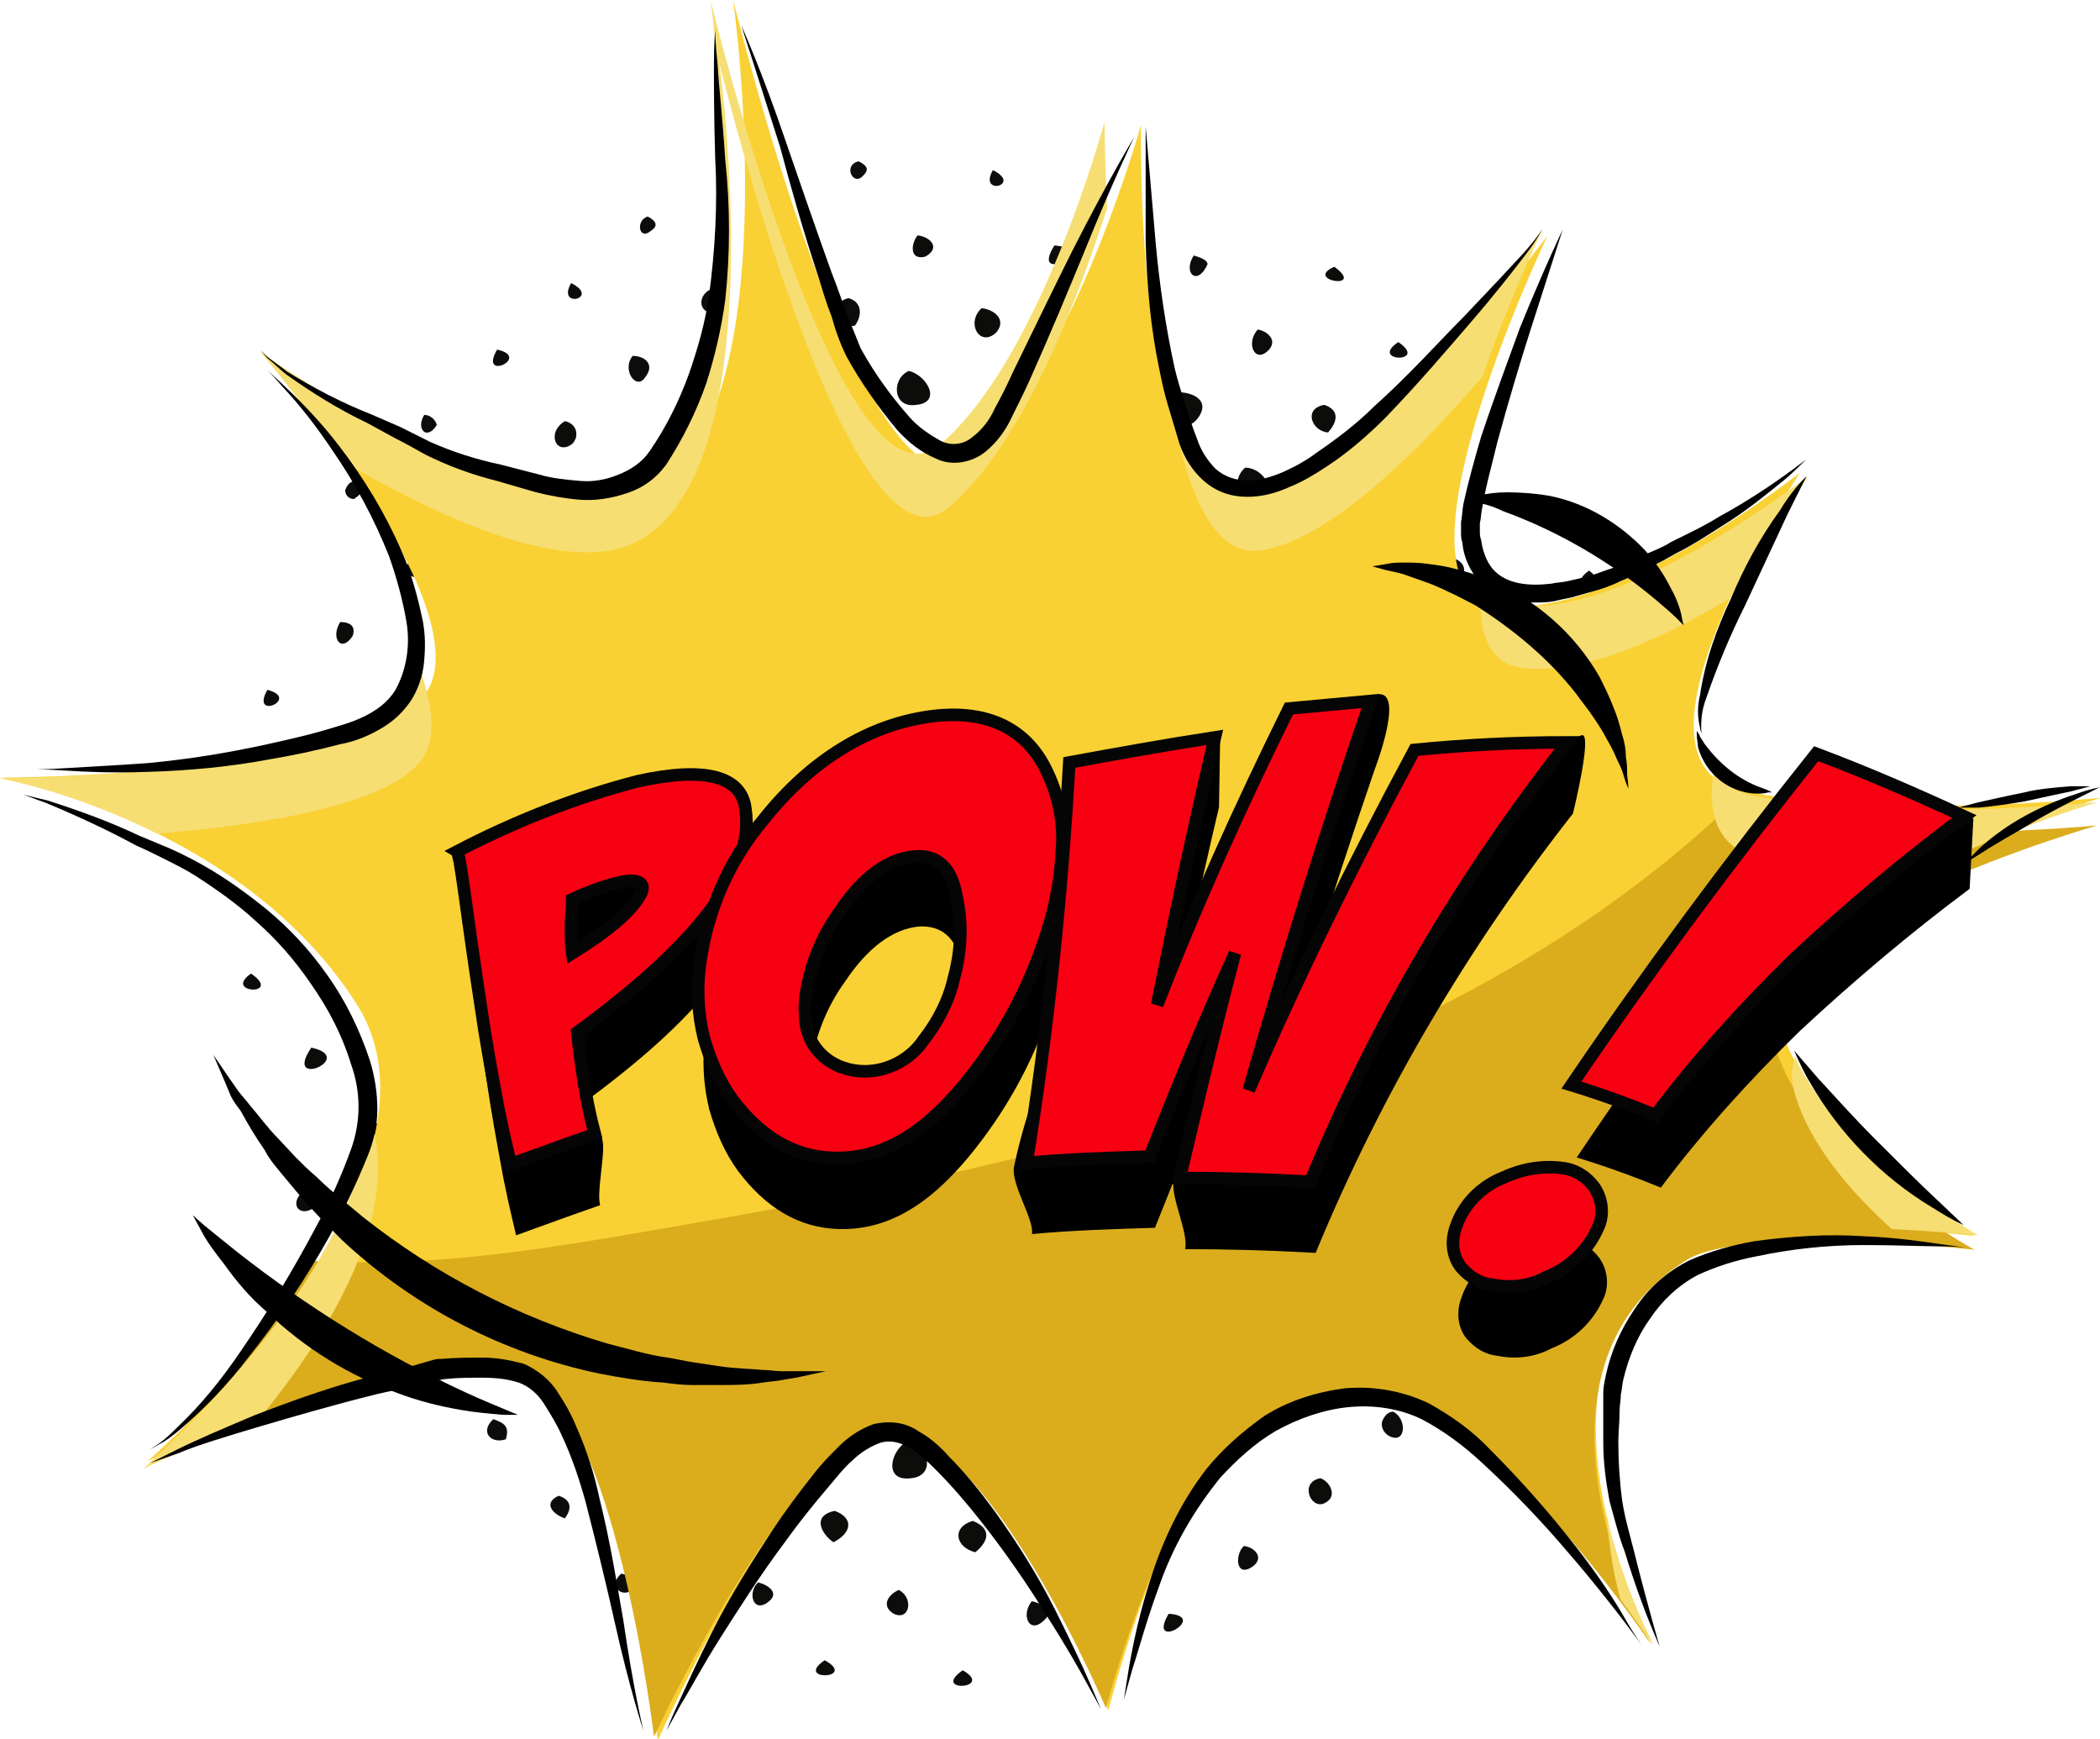 <?xml version="1.0" encoding="utf-8"?>
<!-- Generator: Adobe Illustrator 24.1.0, SVG Export Plug-In . SVG Version: 6.00 Build 0)  -->
<svg version="1.1" id="Laag_1" xmlns="http://www.w3.org/2000/svg" xmlns:xlink="http://www.w3.org/1999/xlink" x="0px" y="0px"
	 viewBox="0 0 167.3 138.5" style="enable-background:new 0 0 167.3 138.5;" xml:space="preserve">
<style type="text/css">
	.st0{fill-rule:evenodd;clip-rule:evenodd;fill:#0C0C0B;}
	.st1{fill:#F9D134;}
	.st2{fill:#DBAD1D;}
	.st3{fill:#F7DE72;}
	.st4{fill:#F70012;stroke:#050505;stroke-miterlimit:10;}
</style>
<g transform="translate(-177 -27.25)">
	<path class="st0" d="M245.4,40.1c0.6,0.3,0.9,0.6,0.4,1.1C245,42.2,244.1,40.4,245.4,40.1 M256.1,40.8
		C258.5,42,254.9,42.9,256.1,40.8 M267.2,41.7C269.4,43,265.2,43.4,267.2,41.7 M239.5,45.2C242.2,47.1,237,47,239.5,45.2 M250.1,46
		c1,0.1,1.9,1,0.6,1.7C249.4,48,249.6,46.6,250.1,46 M261,46.8C264.6,47.1,259,50,261,46.8 M272.1,47.6c0.3,0.1,1.1,0.3,1.1,0.7
		C272.4,50.1,271.2,49,272.1,47.6 M228.6,44.5c0.6,0.3,0.9,0.7,0.3,1.1C227.9,46.5,227.6,44.8,228.6,44.5 M283.3,48.5
		C285.9,50.4,280.8,49.6,283.3,48.5 M244.6,51c1.1,0.3,1.1,1.4,0.5,2.2C243.6,53.4,242.9,51.4,244.6,51 M255.2,51.8
		c1,0.1,2,0.9,1.2,1.9C255.1,55,253.9,53,255.2,51.8 M266.3,52.6c1.3,0.2,1.5,1.2,0.7,2.2C265.4,54.9,264.8,53.2,266.3,52.6
		 M233.6,50.3c0.8,0.3,1.6,2,0.2,1.9C232.6,52.1,232.6,50.8,233.6,50.3 M277.2,53.5c0.7,0.1,1.6,0.8,0.9,1.6
		C277,56.3,276.2,54.6,277.2,53.5 M288.4,54.5C290.9,56.2,286,56.1,288.4,54.5 M222.5,49.8C224.9,51,221.3,51.9,222.5,49.8
		 M249.4,56.8c1.4,0.3,2.7,2.5,0.6,2.7C248.1,59.8,248,57.4,249.4,56.8 M260.3,57.6c1.3,0.3,2.7,2.2,0.7,2.7
		C259.2,60.8,258.9,58.4,260.3,57.6 M238.5,56.2c1.8,0.4,1.8,2.2,0,2.5C237.3,57.9,237.5,57,238.5,56.2 M271.1,58.5
		c1.2,0.1,2.3,0.8,1.3,2.1C271.2,62.1,269.7,60,271.1,58.5 M282.5,59.5c1.2,0.4,1.1,1.3,0.3,2.2C281.5,61.6,280.8,59.8,282.5,59.5
		 M227.4,55.6c1,0,1.8,0.7,1,1.7C227.7,58.4,226.5,56.7,227.4,55.6 M293.4,60.6c1.1,0.6,0.9,0.9,0.1,1.7
		C292.2,62.1,292.7,61.1,293.4,60.6 M216.6,55.1C219.4,55.7,215.1,57.7,216.6,55.1 M243.9,61.9c1.7,0.6,2.1,3.3-0.1,3.2
		C241.4,65.1,242.6,62.5,243.9,61.9 M254.3,62.6c1.5,0.3,3.2,2,1.1,3.1S252.5,63.7,254.3,62.6 M265.5,63.5c1.6,0.5,2.8,3.1,0.2,3.2
		C263.4,66.8,264.2,64.3,265.5,63.5 M232.7,61.3c1.7,0.4,1.8,1.5,0.8,2.7c-0.8,0.2-1.5-0.2-1.8-1C231.5,62.3,231.9,61.5,232.7,61.3
		 M276.2,64.5c1.3,0,2.7,1.7,1,2.6C275.4,68.2,275,65.5,276.2,64.5 M222,60.8c0.6,0.1,1,0.6,0.9,1.2c0,0.2-0.2,0.5-0.3,0.6
		C221.3,63.6,220.5,61.7,222,60.8 M287.2,65.5c0.8,0.1,1.8,0.7,1.2,1.7C287.5,68.9,285.5,66.8,287.2,65.5 M298.5,66.6
		c1.1,0.6,0.9,0.9,0.1,1.7C297.3,68.2,297.8,67.2,298.5,66.6 M210.8,60.3c0.5,0,0.9,0.4,1,0.8C211,62.4,210.1,61.4,210.8,60.3
		 M248.6,67.7c2.1,0.2,3.2,3.4,0.8,3.8c-1.1,0.2-1.6-0.4-2.3-1.2C247.2,68.8,247.5,68.5,248.6,67.7 M259.4,68.5
		c2.2,0.1,3.4,3.4,0.8,3.7C257.5,72.5,257.6,69.7,259.4,68.5 M237.9,67c1.7,0.3,2.6,2.9,0.5,3.5C235.9,71,236,67.9,237.9,67
		 M270.4,69.4c2,0.1,3.2,3,0.9,3.4C268.7,73.4,268.7,70.5,270.4,69.4 M281.5,70.5c2.3,0.5,1.6,3.6-0.3,2.9
		C279.7,72.8,280.3,70.9,281.5,70.5 M226.7,66.6c1.1,0.2,2.7,1.2,1.3,2.5C226.2,70.6,225.4,68,226.7,66.6 M216.2,66.1
		c0.9,0.7,1.2,2.6-0.4,2C214.5,67.6,215.5,66.4,216.2,66.1 M292.3,71.6c0.8,0.1,1.7,0.6,1.2,1.6C292.7,74.8,290.7,73.1,292.3,71.6
		 M303.6,72.7C306,74.6,301.3,74.3,303.6,72.7 M205.1,65.6c0.8,0.5,1,0.8,0.1,1.4c-0.4,0-0.7-0.3-0.7-0.7
		C204.6,66,204.8,65.7,205.1,65.6 M253.5,73.5c2,0,4.1,2.9,1.5,4.1c-1,0.5-2.2,0.2-2.9-0.6C251.7,75.2,252.2,74.5,253.5,73.5
		 M264.8,74.3c1.9,0.5,3.4,3.4,0.7,4.2C262.3,79.4,262.4,75.4,264.8,74.3 M242.6,72.8c1.2,0.2,2.1,0.3,2.4,1.7
		c0.2,0.9-0.3,1.8-1.1,2.2C241.2,77.9,240.1,73.9,242.6,72.8 M275.6,75.3c2,0.5,2.8,3,0.4,3.8C273.4,78.8,273.8,76.4,275.6,75.3
		 M231.8,72.3c1.8,0.3,3.2,3.1,0.7,3.5C230.1,76.3,230.2,73.3,231.8,72.3 M286.6,76.5c2.1,0.5,1.9,2.5,0,3
		C285.3,78.9,284.8,76.9,286.6,76.5 M220.8,71.8c1.6,0.3,2.1,1.1,1.2,2.6C219.9,74.8,219.4,73.4,220.8,71.8 M297.8,77.7
		c1.2,0.7,1.3,2.2-0.4,2.1C296.5,79.1,296.5,78,297.8,77.7 M210,71.4c1,0.1,1.4,0.8,0.8,1.8C209.4,73.5,208.9,72.5,210,71.4
		 M308.7,78.9c0.8,0.5,0.8,0.7,0.3,1.3C307.9,80.3,307.7,79.3,308.7,78.9 M247.9,78.5c2.4,0.2,3.8,3.7,1.1,4.6
		c-1.3,0.1-2.4,0.2-2.9-1.3C245.4,80,246.6,79.3,247.9,78.5 M258.7,79.3c2.6,0.1,3.9,4,1,4.7C256.3,84.9,256.2,80.6,258.7,79.3
		 M270,80.3c2.2,0.6,3.1,4,0.3,4.5C267.1,85.2,267.5,81.2,270,80.3 M236.8,78c2,0.1,3.8,2.5,1.6,3.9c-0.8,0.6-1.9,0.5-2.6-0.1
		C234.4,80.3,235.6,78.8,236.8,78 M280.7,81.4c1.6,0.4,3.2,2.7,0.9,3.6c-0.8,0.4-1.7,0.1-2.1-0.7c0,0,0-0.1-0.1-0.1
		C278.7,82.8,279.6,82.1,280.7,81.4 M226,77.5c2,0.4,3.1,3.4,0.4,3.5C224,81.1,224.6,78.4,226,77.5 M215.4,77.1
		c1.1,0.5,2,2.1,0.3,2.5C213.9,80.1,213.7,77.4,215.4,77.1 M291.4,82.7c2.2,0.4,2.3,2.4,0.1,2.8C290.1,84.6,290.5,83.7,291.4,82.7
		 M302.6,83.9c1,0.1,1.6,1.3,0.5,1.8C302,85.6,301.3,84.5,302.6,83.9 M204.1,76.8c0.6,0,1.3,0.2,1,1.1
		C204.2,79.3,203.3,78.1,204.1,76.8 M253.1,84.3c3.1,0.3,3.6,4.9,0.4,5.4C249.8,90.2,250.4,85.4,253.1,84.3 M242.3,83.7
		c1.3,0.4,2.1,0.7,2.4,2.2c0.1,1.1-0.5,2.2-1.6,2.6C239.9,89.8,239.2,84.8,242.3,83.7 M263.7,85.2c2.8,0.1,4.1,3.8,1.1,4.9
		C261.3,91.3,260.9,86.7,263.7,85.2 M274.9,86.3c2.5,0.7,3,4.8-0.1,4.5C271.7,90.4,273,87.2,274.9,86.3 M231.1,83.2
		c2.6,0.1,3,2.7,1.1,4.1c-1,0.5-1.8-0.2-2.5-0.8C229.2,84.8,229.6,84.1,231.1,83.2 M285.6,87.6c1.5,0.3,3.3,2.2,1.1,3.3
		C284.5,92.1,283.7,88.8,285.6,87.6 M220,82.9c1.2,0.2,3.2,1.5,1.6,2.9C219.7,87.5,218.1,84.5,220,82.9 M209.5,82.5
		c1,0.4,1.9,2.1,0.2,2.4C208.1,85.2,208,82.8,209.5,82.5 M296.5,88.9c1.3,0.3,2.5,2,0.7,2.4C295.8,91.6,295.2,89.5,296.5,88.9
		 M307.7,90.1C310.7,90.7,305.7,93.1,307.7,90.1 M198.3,82.2C201,82.9,196.9,84.7,198.3,82.2 M247.3,89.5c3.2,0.3,3.7,4.9,0.7,5.5
		C244,95.8,244,90.7,247.3,89.5L247.3,89.5z M258.1,90.3c1.6,0,2.8,1.3,2.8,2.8c0,1.4-1,2.6-2.4,2.8
		C255.1,96.3,254.7,91.6,258.1,90.3L258.1,90.3z M236.4,89c2.6,0.4,3.6,4.3,0.6,4.9C233.6,94.5,233.6,90,236.4,89 M268.7,91.3
		c1.4-0.1,2.6,0.9,2.7,2.2c0.1,1.4-0.9,2.6-2.2,2.7c-0.4,0-0.9,0-1.3-0.2C265.9,94.5,266.9,92.3,268.7,91.3L268.7,91.3z M279.8,92.5
		c1.2,0.3,2,0.4,2.3,1.7c0.2,1-0.4,2.1-1.4,2.3c-0.2,0.1-0.4,0.1-0.7,0C277.3,96.5,278,93.4,279.8,92.5 M225.2,88.6
		c1.7,0.3,3.8,2.7,1.2,3.7c-1,0.3-2,0-2.6-0.8C223.5,90.4,224.1,89.1,225.2,88.6 M290.7,93.8c1.4,0.1,2.8,1.8,1.2,2.9
		C289.9,98.1,288.9,95.1,290.7,93.8 M214.3,88.4c1.6,0.4,2.2,1.2,1.2,2.7C213.5,91.6,212.3,89.6,214.3,88.4 M301.7,95.1
		c0.9,0,1.9,1.1,1,1.9c-0.7,0.6-1.1,0.2-1.7-0.3C300.9,95.9,301.2,95.7,301.7,95.1 M203.4,88.1c1.1,0.1,1.5,0.9,0.9,1.8
		C202.8,90.1,202.3,89.1,203.4,88.1 M313,96.3c0.6,0.3,0.9,0.7,0.3,1.1C312.4,98.2,312,96.6,313,96.3 M252.2,95.4
		c3.7,0.2,3.8,5.2,0.7,5.8C249.3,101.8,248.5,96.9,252.2,95.4L252.2,95.4z M241.4,94.8c3.4,0.3,3.5,5,0.5,5.5
		C238.5,100.7,238,96.1,241.4,94.8L241.4,94.8z M263,96.3c3.6,0.1,3.8,4.9,0.8,5.5C260,102.6,259.9,97.6,263,96.3L263,96.3z
		 M230.6,94.3c3.1,0.3,2.9,3.9,0.3,4.7c-1.1,0-2-0.6-2.3-1.7C228.1,95.7,229.2,95,230.6,94.3 M273.7,97.5c2.7,0.1,4.2,3.9,1,4.7
		c-1,0.2-2-0.2-2.5-1.1C271.4,99.4,272.5,98.3,273.7,97.5 M285.2,98.7c1.8,0.5,2.6,3.3,0.3,3.8C283,103.2,282.7,99.3,285.2,98.7
		 M219.6,94.1c2.2,0.6,2.6,3.7-0.2,3.6C217,97.5,218.2,94.7,219.6,94.1 M295.8,100.1c1.7,0.3,2.2,1.5,0.8,2.7
		C294.8,102.5,294.4,101.3,295.8,100.1 M208.2,93.9c1,0,2.2,0.6,1.5,1.9C208.9,97.4,206.9,95.6,208.2,93.9 M197.7,93.5
		c1.1,0.4,0.9,1.1,0.1,1.7C196.9,94.6,196.8,94.1,197.7,93.5 M306.8,101.4c1.3,0.1,1.6,1.6,0.2,1.8
		C306.2,102.7,306.2,102.2,306.8,101.4 M246.4,100.7c3.4,0.1,4.2,5.3,0.5,5.6c-1.3,0.1-2.5-0.7-2.9-1.9
		C243.6,102.3,244.8,101.4,246.4,100.7 M257.2,101.5c1.6-0.1,2.9,1.2,3,2.8c0,1.4-1,2.7-2.4,2.9C254,107.8,254.1,102.7,257.2,101.5
		L257.2,101.5z M235.8,100.2c3.6,0.5,2.6,6-0.8,4.8C232,103.9,233.6,100.8,235.8,100.2 M267.9,102.5c2.4,0.1,4.8,4,1.7,4.9
		c-1,0.2-2.1,0-2.9-0.7C264.8,105.3,266.5,103.5,267.9,102.5 M279.1,103.7c1.1,0.3,2.1,0.6,2.2,2c0.2,1.1-0.6,2.2-1.8,2.3
		c-0.1,0-0.1,0-0.2,0C276.4,108.1,277.1,104.7,279.1,103.7 M224.6,99.9c2.3,0.2,3.3,3.8,0.7,4.1C222.4,104.3,222.2,100.7,224.6,99.9
		 M290.3,105c1.9,0.6,1.8,2.2,0.5,3.3C288.5,108,288,106.1,290.3,105 M213.7,99.6c2.1,0.5,1.9,2.6,0,3.2c-0.9-0.2-1.4-1.1-1.2-2
		C212.7,100.2,213.1,99.7,213.7,99.6 M202.8,99.3c0.8,0.3,1.6,1.3,0.5,1.9C201.8,102.1,201.7,100.2,202.8,99.3 M300.8,106.4
		c1.5,0.3,1.8,0.9,0.8,2.2C300.1,108.5,299.8,107.6,300.8,106.4 M312,107.6C314.5,108.3,310.5,110.2,312,107.6 M251.3,106.8
		c2.4,0.1,4.2,3.1,2,4.9C250.1,114.4,247.2,108.8,251.3,106.8 M240.6,106.1c3.4,0.2,3.5,4.8,0.6,5.4
		C237.9,112.1,237.2,107.5,240.6,106.1L240.6,106.1z M262,107.7c3.1,0,4.7,4.8,1.1,5.4c-1.2,0.1-2.3-0.5-2.8-1.5
		C259.4,109.7,260.6,108.6,262,107.7 M273.7,108.8c2.3,0.9,3,4.2,0,4.8c-1.2,0.1-2.3-0.8-2.4-2C271.2,109.8,272.2,109.1,273.7,108.8
		 M229.8,105.7c2.7,0.3,3.1,4.2,0.2,4.4c-1.1,0.1-2.1-0.7-2.2-1.8c0,0,0,0,0,0C227.5,107,228.7,106.2,229.8,105.7 M284.4,110.1
		c2.6,0.8,2,4-0.6,3.8C281.9,112.7,282.6,110.7,284.4,110.1 M218.8,105.4c0.9,0.4,2,0.7,1.8,1.9c-0.2,1.1-0.7,1.8-1.8,1.6
		C216.6,108.5,217.1,106,218.8,105.4 M295,111.5c1.4,0.3,2.7,2.3,0.6,2.6C293.7,114.3,293.9,112.4,295,111.5 M207.6,105.2
		c1.6,0.1,2,1.4,0.8,2.5C207.1,107.6,206,105.9,207.6,105.2 M197,104.8C199.6,106.6,194.7,106.4,197,104.8 M306,112.8
		c0.8,0.1,1.8,0.6,0.8,1.5S305.5,113.5,306,112.8 M245.6,112.2c3.8,0.1,3.3,4.6,0.5,5.4C243.5,118.2,242,113.7,245.6,112.2
		L245.6,112.2z M256.3,112.9c3.7,0.1,3.8,4.8,0.9,5.4C253.4,119,253.7,114.3,256.3,112.9L256.3,112.9z M234.9,111.6
		c3,0.3,3,4,0.3,4.8C231.8,116.3,232.4,112.7,234.9,111.6 M267.1,114c1,0,1.9,0.4,2.6,1.1c0.3,1.5,0.4,3.2-1.4,3.7
		c-1.2,0.3-2.4-0.4-2.8-1.6C265.1,115.5,265.8,114.8,267.1,114 M278.2,115.2c1.1,0.3,1.9,0.3,2.2,1.7c0.3,0.9-0.2,1.9-1.2,2.2
		c0,0-0.1,0-0.1,0c-1.3,0.4-1.7-0.3-2.4-1.3C276.8,116.3,276.9,116,278.2,115.2 M223.7,111.3c0.9,0.2,1.5,0.2,2,1.1
		c0.5,0.9,0.2,2-0.7,2.5c-0.3,0.1-0.5,0.2-0.8,0.2C221.8,115,221.9,112.3,223.7,111.3 M289.3,116.5c0.9,0.3,1.5,0.2,1.7,1.3
		c0.2,0.8-0.4,1.6-1.2,1.8c-0.1,0-0.2,0-0.4,0C287.3,119.4,288.2,117.3,289.3,116.5 M212.8,111c1.2,0.3,2.5,1.4,1,2.6
		C212.2,114.9,211,112.3,212.8,111 M300.3,117.8c1.2,0.3,1.6,1.6,0.2,2.2C299.5,119.5,299.1,118.3,300.3,117.8 M201.8,110.7
		C205.5,111.5,199.5,114.1,201.8,110.7 M250.5,118.4c2.6,0.1,4.2,3.8,1.2,4.7c-1,0.3-2.2,0-2.8-0.9
		C247.9,120.4,249.1,119.1,250.5,118.4 M239.7,117.7c3.4,0.2,3.2,5.2-0.2,4.8C236.7,122.2,238,118.5,239.7,117.7 M261.3,119.3
		c3.1,0.1,3.8,4.7,0.5,4.9C258.8,124.3,259.2,120.2,261.3,119.3 M272.6,120.4c2.3,0.4,3,3.7,0.5,4.2c-1.1,0.2-2.2-0.6-2.3-1.7
		c0,0,0,0,0,0C270.6,121.4,271.5,120.9,272.6,120.4 M228.7,117.3c1.7,0.1,3.4,2,1.7,3.5c-0.7,0.6-1.7,0.6-2.5,0.2
		C226.8,119.2,227.1,118.3,228.7,117.3 M283.3,121.6c2.4,0.2,2.2,2,0.9,3.4C282,124.6,281.5,123.1,283.3,121.6 M217.8,117
		c1.4,0.1,2.9,1.9,1.1,2.9C217,121.2,216.2,118.2,217.8,117 M294.2,122.9c0.9,0.1,2,0.7,1.4,1.8c-0.3,0.5-0.8,0.7-1.3,0.6
		C293.2,124.4,293.4,124.1,294.2,122.9 M206.8,116.7c0.9,0.1,2,0.7,1.2,1.8C207,119.7,205.6,118,206.8,116.7 M305.6,124.2
		c0.8,0.5,0.9,0.7,0.4,1.5C304.7,125.3,304.5,124.9,305.6,124.2 M244.8,123.9c2.7,0.1,3.5,3.8,0.7,4.5c-1.1,0.2-2.1-0.4-2.5-1.4
		C242.6,125.3,243.6,124.6,244.8,123.9 M255.6,124.7c1.2,0.2,2.1,0.4,2.5,1.7c0.4,1.1-0.3,2.4-1.4,2.7c-1.1,0.4-2.4-0.3-2.7-1.4
		C253.4,126.2,254.5,125.3,255.6,124.7 M266.8,125.6c2.7,0.4,2.8,4.3-0.1,4C263.8,129.5,265,126.5,266.8,125.6 M233.7,123.3
		c2.6,0.1,3.1,2.7,0.9,4c-1,0.2-1.9-0.3-2.3-1.3C231.9,124.7,232.7,124,233.7,123.3 M277.7,126.8c1.3,0.4,2.7,2.3,0.9,3.3
		C276.3,131.3,275.2,127.7,277.7,126.8 M223,122.9c1.4,0.1,2.6,1.6,1.3,2.8C222.6,127.4,220.3,124.1,223,122.9 M288.4,128.1
		c1,0.1,2.4,1,1.3,2.1C288.2,131.8,287,129.4,288.4,128.1 M212,122.6c1.4,0.3,2.1,2.5,0.2,2.4C210.7,125,211.1,123.2,212,122.6
		 M299.6,129.3c1,0.6,1.2,0.9,0.5,1.8C299.1,130.9,298.3,129.9,299.6,129.3 M201.1,122.2c0.9,0.2,1.1,0.4,1,1.2
		C200.9,124.3,200,123.2,201.1,122.2 M250.2,130.1c2,0.8,2.7,4-0.1,4.2c-1,0.1-2.3-1.4-1.8-2.4C248.5,130.7,249.3,130.5,250.2,130.1
		 M260.9,131c2.4,0.2,2.8,3.9,0.2,3.9C258.4,135,259.1,131.9,260.9,131 M238.8,129.5c1.1,0.2,2.2,0.3,2.3,1.8c0,0.9-0.6,1.8-1.5,2
		C237,133.5,237.1,130.7,238.8,129.5 M271.8,132.1c1.8,0.5,2.6,3.4,0.1,3.5C269.6,135.6,270.5,132.8,271.8,132.1 M228,129
		c1.9,0.3,2.4,1.5,1.2,3.1C226.9,132.4,225.9,130.5,228,129 M283,133.3c1.9,0.7,1.4,2.5-0.4,2.8C281.3,135.3,281.4,133.5,283,133.3
		 M217.1,128.6c1.1,0.3,1.9,1,1.1,2.1C217.2,132.1,215.2,130,217.1,128.6 M206.3,128.2c0.5,0.1,1.1,0.6,0.9,1.2
		C206.2,130.7,204.9,129.4,206.3,128.2 M293.5,134.5c1.3,0.1,1.4,0.8,0.9,1.8C293.1,136.3,292.4,135.8,293.5,134.5 M244,135.7
		c2.5,0.2,2.6,3.3,0,3.4C241.8,138.7,242.8,136.7,244,135.7 M254.9,136.5c1.7,0.1,3,2.3,1.1,3.3C253.9,141,252.5,137.3,254.9,136.5
		 M266,137.5c2.1,0.2,2.2,2.6,0.3,3.3C264,140.5,264.5,138.4,266,137.5 M232.9,135.2c1.6,0.1,3,2.2,1.1,3
		C231.8,139,231.5,136.4,232.9,135.2 M277.1,138.5c1.1,0.3,1.7,2.1,0.5,2.7C275.8,142.1,275.4,139.4,277.1,138.5 M222.2,134.7
		c0.8,0.2,2.1,0.9,1.3,2C222.3,138.2,220.3,136.1,222.2,134.7 M288,139.7c1.1,0.6,1,2.5-0.2,2c-0.5-0.2-0.8-0.7-0.7-1.2
		C287.3,140,287.6,139.7,288,139.7 M211.2,134.2c1.1,0.1,1.4,0.9,0.7,1.8C210.4,136.5,210.7,135.1,211.2,134.2 M249.2,142.1
		c1.8,0.2,2.4,2.7,0.4,2.9C247.4,145.3,247.9,142.9,249.2,142.1 M260.3,142.9c1.3,0.5,2,2.9,0,2.9
		C258.1,145.9,259.1,143.5,260.3,142.9 M238.1,141.4c1.3,0.2,2.7,1.7,0.8,2.6C237.2,144.9,236.6,142.2,238.1,141.4 M271,143.9
		c1.1,0.2,2,1,1.1,2.1C271.2,147.2,268.9,145.6,271,143.9 M227,140.8c1.2,0.2,2,0.5,1.4,2C226.7,143.7,225.9,142.3,227,140.8
		 M282.2,145c0.8,0.3,1.4,1.5,0.3,2C281.4,147.5,280.5,145.3,282.2,145 M216.3,140.3c0.9,0.3,1.3,0.6,1,1.6
		C216.1,142.3,215.2,141.3,216.3,140.3 M243.5,147.6c1.6,0.6,1.3,1.8-0.1,2.5C242.5,149.5,241.6,148,243.5,147.6 M254.5,148.4
		c1.5,0.6,1.3,1.6,0.2,2.5C253.1,150.5,252.8,148.9,254.5,148.4 M232.6,146.9c0.7,0.4,1.7,1.4,0.4,2.1
		C231.3,149.9,231.4,147.7,232.6,146.9 M265.2,149.3c1.4,0.4,1.6,1.1,0.7,2.2C264.1,151.7,264,150.3,265.2,149.3 M221.5,146.4
		c1,0.3,1.1,1,0.5,1.8C221.1,147.9,220.2,147,221.5,146.4 M276.1,150.4c0.9,0.1,1.7,1,0.6,1.7C275.4,152.9,275.4,151,276.1,150.4
		 M248.6,153.9c1.2,0.6,0.9,2.5-0.4,1.9C247.2,155.2,247.7,154.3,248.6,153.9 M237.4,153.3c0.8,0.2,1.9,0.9,0.6,1.7
		C236.9,155.6,236.6,154,237.4,153.3 M259.2,154.8c0.5,0.1,2,0.6,1,1.5C259,157.5,258.3,155.9,259.2,154.8 M226.5,152.6
		c0.9,0.2,1.1,0.4,1,1.2C226.5,154.7,225.4,153.5,226.5,152.6 M270.1,155.8C273.4,156,268.3,158.9,270.1,155.8 M242.7,159.5
		C245.4,161,240.2,161.2,242.7,159.5 M253.7,160.3C256.3,161.8,251.1,162.1,253.7,160.3"/>
	<path class="st1" d="M334.3,125.7c0,0-18.2-2.1-22.8,0.9c-14.3,9.1-3.5,30.3-2.8,31.6c-0.8-1.3-14.6-22.1-24.3-20.9
		c-5.6,0.7-9.4,3.8-13,10s-6.1,16.2-6.1,16.2s-8.6-20.9-16.3-22.7s-19.6,25.1-19.6,25.1s-2.8-24.5-9.3-29.2
		c-5-3.6-20.7,2.4-27.9,5.4c-2.1,0.9-3.4,1.5-3.5,1.6c2.6-2.3,5-4.8,7.3-7.4c2.6-2.9,5-6.1,7-9.5c3.9-6.6,6.2-14,2.2-19.9
		C195.9,92.7,177,89.2,177,89.2s30.6-0.1,34.2-7.2c3.5-7-12.3-25.5-12.7-26c0.6,0.4,20.7,14.8,29.8,10.7c11.9-5.4,7.1-39.5,7.1-39.5
		s10.6,43.6,18.9,36.5c8.2-7.1,13.6-26.5,13.6-26.5s-0.6,31.8,8.8,30c9.3-1.7,23.1-20.6,23.6-21.2c-0.3,0.6-13.4,28.3-4.1,29.5
		c9.4,1.2,24.2-10.6,24.2-10.6s-14.1,21.1-5.9,24.9c0.4,0.2,0.8,0.3,1.2,0.4c10.6,2.4,28.7,0.6,28.7,0.6s-28.1,8.3-25.7,17.7
		S334.3,125.7,334.3,125.7z"/>
	<path class="st2" d="M334.3,126.8c0,0-18.3-2-22.9,0.8c-14.3,8.9-3.5,29.4-2.9,30.6c-0.8-1.2-14.6-21.4-24.3-20.3
		c-5.6,0.6-9.5,3.7-13,9.7s-6.1,15.7-6.1,15.7s-8.6-20.3-16.3-22s-19.7,24.3-19.7,24.3s-2.8-23.7-9.3-28.3c-5-3.5-20.8,2.4-27.9,5.3
		c0.9-1.3,2.3-3.4,3.7-5.7c2.9-4.4,6-9.2,6.4-9.2c0.2,0,0.4,0,0.6,0c8.7,0.5,17.5-0.9,26.1-2.4c17-2.9,34.1-6.1,50.1-12.2
		c13-4.9,25.4-11.8,35.4-21.1c0.4,0.2,0.8,0.3,1.2,0.4c10.6,2.3,28.7,0.6,28.7,0.6s-28.2,8-25.8,17.2S334.3,126.8,334.3,126.8z"/>
	<g transform="translate(177.001 27.251)">
		<path class="st3" d="M136.5,61.5c-0.5,3.3,0.3,6,3.5,6.8c4.2,0.8,8.6,1.2,12.9,1.2c4.6-2.2,9.3-4.1,14.2-5.6
			c0,0-17.5,1.7-27.8-0.6C138.2,63,137.2,62.4,136.5,61.5z"/>
		<path class="st3" d="M129.1,127.4c1.6,2.2,2.6,3.7,2.6,3.7c-1.6-3.3-2.9-6.7-3.7-10.3C128.2,123.1,128.5,125.3,129.1,127.4z"/>
		<path class="st3" d="M120.5,48.2c-1-0.1-2-0.7-2.5-1.6c-0.3,3.6,0.5,6.2,3.2,6.6c5.4,0.7,12.7-3.1,17.7-6.2c1.5-3.1,3.2-6.1,5.1-9
			C143.9,37.9,129.6,49.4,120.5,48.2z"/>
		<path class="st3" d="M143,84.2c-0.3,0.8-0.3,1.8-0.1,2.6c1.1,4.2,4.5,8.1,7.8,11.1c3.9,0.2,6.9,0.5,6.9,0.5S146.7,92.2,143,84.2z"
			/>
		<path class="st3" d="M100.7,43.8c5.5-1,12.6-8.2,17.4-13.8c1.4-4,3-7.9,4.8-11.8c0.1-0.1-13.6,18.8-22.9,20.6
			c-4,0.8-6.1-4.7-7.3-11C93.6,36,95.7,44.8,100.7,43.8z"/>
		<path class="st3" d="M29.4,88.8c-0.6,13-18,28.2-18,28.2s4-1.9,9.1-3.8C26.2,106.3,32.2,96.6,29.4,88.8z"/>
		<path class="st3" d="M33.9,60c0.8-1.6,0.5-3.8-0.3-6.3c-0.1,0.5-0.2,0.9-0.4,1.3C29.7,61.9,0,62,0,62c4.3,0.9,8.5,2.4,12.5,4.4
			C21.2,65.7,31.9,64,33.9,60z"/>
		<path class="st3" d="M50.4,43.3C62,38.1,57.3,5,57.3,5s10.3,42.3,18.3,35.4c6.5-5.5,11-18.9,12.6-23.8C88,12.6,88,9.7,88,9.7
			s-5.1,18.9-13.1,25.7S56.6,0,56.6,0s4.7,33.1-6.9,38.3c-9,4.1-29-10.3-29-10.3c2.4,2.8,4.6,5.8,6.7,8.8
			C34.1,40.7,44.6,45.9,50.4,43.3z"/>
	</g>
	<g transform="translate(213.813 82.553)">
		<path d="M0,18.2c4.6-2.4,9.4-4.3,14.4-5.6c5.4-1.2,8.3-0.4,8.6,2.2c0.8,5.2-4.5,11.3-13.4,17.8c0.2,1.7,1.3,1.4,1.6,3
			c0.2,1.1-0.5,4.1-0.2,5.1c-2.3,0.8-4.5,1.6-6.7,2.4c-0.1-0.5-0.5-2-1-4.5c-0.5-2.7-1-5.4-1.4-8.2C0.7,22.6,0.3,18.4,0,18.2z
			 M9.2,22c0,0.7-0.1,1.5-0.1,2.2c0,0.7,0,1.4,0.1,2.1c2.9-1.8,4.8-3.4,5.5-4.8c0.1-0.2,0.1-0.4,0.1-0.5c-0.1-0.4-0.6-0.6-1.6-0.4
			C11.8,20.9,10.5,21.4,9.2,22L9.2,22z"/>
		<path d="M38,7.4c4.3-0.5,7.5,1,9.1,4.6c0.9,1.9,1.3,4.1,1.1,6.2c-0.1,2.4-0.6,4.8-1.4,7.1c-1.4,4.2-3.6,8.1-6.4,11.5
			c-3.4,4.1-6.7,5.9-10.4,5.8c-3.2-0.1-5.8-1.7-8-4.6c-1.1-1.5-1.8-3.2-2.3-4.9c-0.5-2-0.6-4.1-0.3-6.1c0.6-4.2,2.3-8.1,5-11.3
			C28.2,10.9,32.9,8,38,7.4z M36.4,18.5c-2.1,0.2-4.1,1.7-5.9,4.4c-1.3,1.8-2.2,3.9-2.6,6.1c-0.2,0.9-0.2,1.8-0.1,2.7
			c0.1,1,0.6,2,1.4,2.7c0.9,0.8,2.1,1.2,3.3,1.2c1.9,0,3.7-1,4.7-2.5c1.1-1.4,2-3.1,2.4-4.9c0.6-2.2,0.7-4.4,0.2-6.6
			C39.4,19.4,38.2,18.4,36.4,18.5z"/>
		<path d="M88.5,9.5c-8.4,10.7-15.3,22.4-20.5,35c-3.5-0.2-7-0.3-10.4-0.3c0.3-1.3-1.2-4.2-0.9-5.5c1.1-4.6,4.1-7.7,5.3-12.4
			c-2.5,5.5-4.7,10.9-6.8,16.2c-3.3,0.1-6.6,0.2-9.8,0.5c0.2-1.2-1.8-4.1-1.4-5.5c2-9.5,8.9-22.4,12.1-31.2c1-2.8,4.3-1.1,4.3-3.3
			l-0.1,6c-1.7,7.2-3.2,14.3-4.6,21.3C58.8,22.5,69,8.1,73,0c2.1-0.2-0.3,6-0.3,6c-3.6,10.5-6.8,20.8-9.7,31
			c3.8-8.8,16.2-27.3,26.1-33.7C90.2,2.6,88.5,9.5,88.5,9.5z"/>
		<path d="M88,43.4c1.1,0.1,2,0.7,2.6,1.5c0.7,1,0.8,2.3,0.3,3.3c-0.8,1.8-2.3,3.2-4.1,3.9c-1.3,0.7-2.8,0.9-4.3,0.6
			c-1-0.1-1.8-0.6-2.5-1.4c-0.7-0.9-0.8-2.1-0.4-3.2c0.6-1.8,2-3.2,3.7-3.9C84.8,43.4,86.4,43.2,88,43.4z M108.3,10.4
			c2.8,1.1,9.4-1.7,12.1-0.5l-0.3,5.6c-4.7,3.5-9.2,7.3-13.5,11.3c-4,3.9-7.8,8.1-11.1,12.5c-2.2-0.9-4.4-1.7-6.7-2.4
			C94.7,28.1,101.2,19.3,108.3,10.4L108.3,10.4z"/>
	</g>
	<g transform="translate(213.387 82.887)">
		<path class="st4" d="M0,12.2c4.6-2.4,9.4-4.3,14.4-5.6c5.4-1.2,8.3-0.4,8.6,2.2c0.8,5.2-4.5,11.3-13.4,17.8
			c0.3,2.7,0.7,5.5,1.4,8.1c-2.3,0.8-4.5,1.6-6.7,2.4c-0.1-0.5-0.5-2-1-4.5c-0.5-2.7-1-5.4-1.4-8.2C0.7,16.6,0.3,12.4,0,12.2z
			 M9.2,16c0,0.7-0.1,1.5-0.1,2.2c0,0.7,0,1.4,0.1,2.1c2.9-1.8,4.8-3.4,5.5-4.8c0.1-0.2,0.1-0.4,0.1-0.5c-0.1-0.4-0.6-0.6-1.6-0.4
			C11.8,14.9,10.5,15.4,9.2,16L9.2,16z"/>
		<path class="st4" d="M38,1.4c4.3-0.5,7.5,1,9.1,4.6c0.9,1.9,1.3,4.1,1.1,6.2c-0.1,2.4-0.6,4.8-1.4,7.1c-1.4,4.2-3.6,8.1-6.4,11.5
			c-3.4,4.1-6.7,5.9-10.4,5.8c-3.2-0.1-5.8-1.7-8-4.6c-1.1-1.5-1.8-3.2-2.3-4.9c-0.5-2-0.6-4.1-0.3-6.1c0.6-4.2,2.3-8.1,5-11.3
			C28.2,4.9,32.9,2,38,1.4z M36.4,12.6c-2.1,0.2-4.1,1.7-5.9,4.4c-1.3,1.8-2.2,3.9-2.6,6.1c-0.2,0.9-0.2,1.8-0.1,2.7
			c0.1,1,0.6,2,1.4,2.7c0.9,0.8,2.1,1.2,3.3,1.2c1.9,0,3.7-1,4.7-2.5c1.1-1.4,2-3.1,2.4-4.9c0.6-2.2,0.7-4.4,0.2-6.6
			C39.4,13.4,38.2,12.4,36.4,12.6L36.4,12.6z"/>
		<path class="st4" d="M88.5,3.5c-8.4,10.7-15.3,22.4-20.5,35c-3.5-0.2-7-0.3-10.4-0.3c1.4-5.9,2.8-11.9,4.4-17.9
			c-2.5,5.5-4.7,10.9-6.8,16.2c-3.3,0.1-6.6,0.2-9.8,0.5c1.7-10.6,2.8-21.2,3.4-31.9c3.8-0.7,7.7-1.4,11.6-2
			c-1.7,7.2-3.2,14.3-4.6,21.3c3-7.7,6.5-15.5,10.5-23.6c2.1-0.2,4.3-0.4,6.5-0.6c-3.6,10.5-6.8,20.8-9.7,31
			c3.8-8.8,8.2-17.8,13.2-27.1C80.3,3.7,84.3,3.5,88.5,3.5z"/>
		<path class="st4" d="M88,37.4c1.1,0.1,2,0.7,2.6,1.5c0.7,1,0.8,2.3,0.3,3.3c-0.8,1.8-2.3,3.2-4.1,3.9c-1.3,0.7-2.8,0.9-4.3,0.6
			c-1-0.1-1.8-0.6-2.5-1.4c-0.7-0.9-0.8-2.1-0.4-3.2c0.6-1.8,2-3.2,3.7-3.9C84.8,37.5,86.4,37.2,88,37.4z M108.3,4.4
			c4,1.5,7.9,3.2,11.8,5c-4.7,3.5-9.2,7.3-13.5,11.3c-4,3.9-7.8,8.1-11.1,12.5c-2.2-0.9-4.4-1.7-6.7-2.4
			C94.7,22.1,101.2,13.3,108.3,4.4z"/>
	</g>
	<g transform="translate(268.271 37.325)">
		<path d="M31.6,8.2c0,0-0.4,0.8-1.4,2.1s-2.4,3.1-4.3,5.3c-1.9,2.2-4.1,4.8-6.8,7.6c-1.4,1.4-3,2.8-4.7,3.9
			c-0.9,0.6-1.9,1.2-2.9,1.6c-1.1,0.5-2.2,0.8-3.4,0.8c-1.3,0-2.5-0.4-3.5-1.3c-0.9-0.8-1.5-1.8-1.9-2.9c-0.3-1-0.6-2-0.9-3
			c-0.3-1-0.5-1.9-0.7-2.9c-0.7-3.3-1-6.7-1.1-10.2C0,6.5,0,4.1,0,2.5L0,0l0.8,9.3c0.3,3.3,0.8,6.7,1.5,9.9c0.2,0.9,0.5,1.8,0.8,2.8
			c0.3,0.9,0.6,1.9,1,2.9c0.3,0.9,0.8,1.7,1.5,2.4c0.7,0.6,1.6,0.9,2.5,0.9c1,0,2-0.3,2.9-0.7c0.9-0.4,1.8-0.9,2.6-1.5
			c1.6-1.1,3.2-2.3,4.6-3.7c2.8-2.5,5.1-5.1,7.1-7.1c2-2.1,3.6-3.8,4.7-5S31.6,8.2,31.6,8.2z"/>
	</g>
	<g transform="translate(293.395 45.542)">
		<path d="M27.5,18.3c-0.5,0.5-1.1,1.1-1.7,1.6c-1.6,1.3-3.2,2.6-5,3.7c-1.1,0.7-2.3,1.5-3.7,2.2c-0.7,0.4-1.4,0.8-2.1,1.1
			s-1.5,0.8-2.3,1.1c-0.8,0.4-1.7,0.7-2.5,0.9l-1.4,0.4c-0.5,0.1-1,0.2-1.4,0.3c-0.5,0.1-1,0.1-1.5,0.1c-0.5,0-1.1,0-1.6-0.1
			c-1.1-0.2-2.2-0.8-2.9-1.6c-0.7-0.9-1.2-1.9-1.3-3.1C0,24.6,0,24.4,0,24.1l0-0.8c0.1-0.5,0.1-1,0.2-1.5c0.4-1.8,0.9-3.6,1.4-5.3
			c1.1-3.3,2.2-6.2,3.1-8.7C6.7,2.9,8.1,0,8.1,0s-1,3.1-2.6,8.1c-0.8,2.5-1.7,5.5-2.6,8.8c-0.4,1.7-0.9,3.4-1.2,5.2
			c-0.1,0.4-0.1,0.9-0.2,1.3l0,0.6c0,0.2,0,0.5,0.1,0.7c0.1,0.8,0.4,1.7,0.9,2.3c1.1,1.3,3,1.4,4.7,1.2c0.4-0.1,0.9-0.1,1.3-0.2
			l1.3-0.3c0.9-0.2,1.7-0.6,2.5-0.8s1.6-0.7,2.3-1s1.5-0.6,2.1-1c1.4-0.7,2.7-1.3,3.8-2C22.9,21.6,25.3,20,27.5,18.3z"/>
	</g>
	<g transform="translate(312.227 65.169)">
		<path d="M8.7,0L7.2,3l-3.4,7.3c-1.2,2.4-2.2,4.8-3.1,7.4c-0.3,0.8-0.4,1.5-0.4,2.3c0,0.2,0,0.4,0.1,0.6l0.1,0.2l-0.1-0.2
			c-0.1-0.2-0.2-0.4-0.2-0.6c-0.2-0.8-0.2-1.7,0-2.5c0.4-2.7,1.3-5.3,2.5-7.8C3.7,7.3,5,4.9,6.6,2.7C7.2,1.7,7.9,0.8,8.7,0z"/>
	</g>
	<g transform="translate(304.727 125.628)">
		<path d="M28.9,1c0,0-0.8-0.1-2.2-0.1s-3.4-0.1-5.9-0.1c-2.9,0-5.8,0.3-8.6,0.9C10.6,2,9,2.5,7.5,3.2C6,4,4.7,5.2,3.7,6.7
			c-1,1.4-1.7,3.1-2.1,4.8c-0.1,0.4-0.1,0.8-0.2,1.2c0,0.4-0.1,0.9-0.1,1.3c0,0.9-0.1,1.7-0.1,2.5c0,1.5,0.1,3.1,0.3,4.6
			c0.2,1.4,0.6,2.7,0.9,3.9c1.2,4.8,2.1,7.8,2.1,7.8c-1.1-2.5-2-5-2.8-7.6c-0.5-1.3-0.8-2.6-1.2-4c-0.3-1.6-0.5-3.1-0.5-4.7
			c0-0.8,0-1.7,0-2.6c0-0.4,0-0.9,0-1.3c0-0.5,0.1-0.9,0.2-1.4c0.4-1.9,1.2-3.7,2.3-5.3c1.1-1.7,2.6-3,4.4-3.9
			c1.6-0.7,3.4-1.2,5.1-1.5c2.9-0.4,5.9-0.6,8.8-0.4c2.5,0.1,4.5,0.4,5.9,0.6S28.9,1,28.9,1z"/>
	</g>
	<g transform="translate(266.532 137.839)">
		<path d="M41.3,20.5l-1.5-2c-1-1.3-2.4-3.1-4.3-5.3c-2.2-2.6-4.5-5-7-7.3c-1.4-1.3-3-2.5-4.7-3.4c-1.8-0.9-3.9-1.2-5.9-1
			c-2,0.2-4,0.9-5.8,1.9c-1.7,1-3.1,2.3-4.4,3.7c-2.1,2.6-3.8,5.5-4.9,8.7c-1,2.7-1.6,5-2.1,6.5L0,24.8l0.4-2.5
			c0.4-2.3,0.9-4.5,1.6-6.7c1-3.3,2.5-6.5,4.6-9.2c1.3-1.6,2.9-3,4.6-4.2c1.9-1.2,4.1-1.9,6.4-2.2c2.3-0.2,4.6,0.2,6.7,1.2
			c1.8,1,3.5,2.2,4.9,3.7c2.4,2.4,4.7,5,6.8,7.7c1.8,2.3,3.1,4.3,3.9,5.7S41.3,20.5,41.3,20.5z"/>
	</g>
	<g transform="translate(230.21 140.584)">
		<path d="M34.5,22.8l-1.1-2c-0.7-1.3-1.8-3.2-3.2-5.4c-1.6-2.6-3.4-5.2-5.3-7.6c-1.1-1.4-2.3-2.8-3.6-4.1c-1.3-1.3-2.8-2.6-4.4-2.1
			c-0.8,0.3-1.6,0.8-2.2,1.4c-0.7,0.6-1.3,1.4-1.9,2.1c-1.2,1.4-2.4,2.9-3.4,4.3c-2.1,2.8-3.8,5.5-5.2,7.7s-2.4,4.1-3.2,5.4l-1.1,2
			c0,0,0.3-0.8,0.9-2.1s1.5-3.3,2.7-5.7c1.4-2.8,3.1-5.5,4.8-8.1c1-1.5,2.1-3,3.3-4.5c0.6-0.8,1.3-1.5,2-2.2
			c0.8-0.8,1.7-1.4,2.8-1.8C17.8-0.2,19,0,20,0.7c0.9,0.5,1.7,1.2,2.4,2C23.7,4,24.9,5.5,26,7c1.8,2.5,3.5,5.2,4.9,8
			c1.2,2.4,2.1,4.3,2.7,5.7S34.5,22.8,34.5,22.8z"/>
	</g>
	<g transform="translate(188.955 135.394)">
		<path d="M39.3,29.7c0,0-1.1-3.3-2.3-8.7c-0.6-2.7-1.4-6-2.3-9.5c-0.5-1.8-1.1-3.6-1.9-5.3c-0.4-0.9-0.9-1.7-1.4-2.5
			c-0.5-0.8-1.2-1.4-2-1.7c-0.9-0.3-1.9-0.4-2.9-0.4c-1,0-2,0-2.9,0.1c-0.2,0-0.5,0.1-0.7,0.1l-0.7,0.2l-1.4,0.3l-2.7,0.6
			c-3.6,0.9-6.7,1.8-9.4,2.6S3.7,7,2.3,7.6L0,8.4c0,0,0.8-0.4,2.2-1.1s3.5-1.6,6.1-2.7c3.1-1.2,6.2-2.3,9.3-3.1
			c0.9-0.3,1.8-0.5,2.8-0.7l1.4-0.4l0.7-0.2c0.3-0.1,0.5-0.1,0.8-0.1C24.3,0,25.4,0,26.5,0c1.1,0,2.2,0.2,3.3,0.5
			c1.1,0.5,2.1,1.3,2.7,2.3c0.6,0.9,1.1,1.8,1.5,2.8c0.8,1.8,1.4,3.7,1.8,5.6c0.9,3.6,1.4,6.9,1.9,9.7
			C38.5,26.4,39.3,29.7,39.3,29.7z"/>
	</g>
	<g transform="translate(177.962 90.307)">
		<path d="M11,52.4l0.6-0.4c0.6-0.4,1.1-0.9,1.6-1.4c1.9-1.8,3.5-3.8,5-6c2.2-3.2,4.2-6.5,6-9.9c1.1-2,2-4,2.8-6.2
			c0.8-2.2,0.8-4.6,0-6.8c-0.7-2.3-1.8-4.4-3.2-6.4c-1.3-1.9-2.7-3.5-4.4-5C18,9,16.3,7.8,14.6,6.7c-0.8-0.5-1.6-0.9-2.4-1.3
			c-0.8-0.4-1.6-0.8-2.3-1.1C7.5,3,5.1,1.9,2.7,0.9c-0.9-0.3-1.5-0.6-2-0.7L0,0l0.7,0.2c0.5,0.1,1.2,0.3,2.1,0.5
			c2.5,0.8,5,1.7,7.3,2.8l2.4,1c0.9,0.4,1.7,0.8,2.6,1.3c1.8,1,3.6,2.3,5.2,3.6c1.8,1.5,3.4,3.2,4.8,5.2c1.5,2.1,2.6,4.4,3.4,6.8
			c0.4,1.3,0.6,2.6,0.6,3.9c0,1.3-0.3,2.6-0.8,3.8c-0.9,2.2-1.9,4.3-3,6.3c-1.9,3.4-4.1,6.7-6.5,9.7c-1.6,2.1-3.4,4-5.4,5.7
			c-0.6,0.5-1.1,0.9-1.7,1.2L11,52.4z"/>
	</g>
	<g transform="translate(179.888 56.335)">
		<path d="M0,32.2c0,0,0.9,0,2.4-0.1s3.8-0.2,6.5-0.4c3.2-0.3,6.3-0.8,9.5-1.5c1.8-0.4,3.6-0.8,5.5-1.4c1.8-0.5,3.7-1.3,4.7-2.9
			c0.9-1.6,1.2-3.6,0.9-5.4c-0.3-1.8-0.8-3.6-1.4-5.3c-1.2-3-2.7-5.8-4.5-8.4c-1.2-1.8-2.5-3.5-4-5.1c-0.5-0.6-0.9-1-1.2-1.3L17.9,0
			l0.5,0.4c0.3,0.3,0.8,0.7,1.3,1.2c1.6,1.5,3.1,3.1,4.4,4.8c2,2.6,3.7,5.4,5,8.4c0.8,1.8,1.3,3.7,1.7,5.6c0.2,1.1,0.2,2.1,0.1,3.2
			c-0.1,1.2-0.5,2.3-1.1,3.2c-0.7,1-1.5,1.7-2.6,2.3c-0.9,0.5-1.9,0.9-3,1.1c-1.9,0.5-3.8,0.9-5.6,1.2c-3.2,0.6-6.4,0.9-9.7,1
			c-2.8,0.1-5,0-6.5-0.1S0,32.2,0,32.2z"/>
	</g>
	<g transform="translate(236.055 29.276)">
		<path d="M31.3,8.9c0,0-1.7,3.5-4,9.2c-1.2,2.9-2.6,6.3-4.3,10.1c-0.4,0.9-0.9,1.9-1.4,2.9c-0.5,1.1-1.2,2.1-2.2,2.9
			c-0.5,0.4-1.2,0.7-1.9,0.8c-0.7,0.1-1.4,0-2-0.3c-1.2-0.5-2.2-1.3-3.1-2.3c-1.5-1.8-2.9-3.8-4-5.8c-0.5-1-0.9-2.1-1.2-3.2
			c-0.4-1-0.7-2-1-3c-1.3-3.9-2.3-7.5-3.1-10.5C1.2,3.7,0,0,0,0s1.6,3.5,3.6,9.4c1,2.9,2.2,6.4,3.6,10.3c0.4,1,0.7,1.9,1.1,3
			c0.4,1,0.8,2,1.2,3c1.1,2,2.4,3.8,3.9,5.5c0.7,0.8,1.6,1.4,2.5,1.9c0.8,0.4,1.8,0.3,2.5-0.3c0.8-0.6,1.4-1.4,1.8-2.3
			c0.5-0.9,1-1.9,1.4-2.8c1.8-3.7,3.4-7,4.8-9.8C29.3,12.2,31.3,8.9,31.3,8.9z"/>
	</g>
	<g transform="translate(197.777 29.656)">
		<path d="M0,25.5L0.5,26c0.5,0.4,1.1,0.8,1.6,1.2c2.1,1.3,4.4,2.5,6.7,3.4l2.3,1c0.8,0.4,1.6,0.8,2.4,1.2c1.8,0.8,3.7,1.4,5.6,1.8
			l3.1,0.8c1,0.3,2.1,0.4,3.2,0.5c1.1,0.1,2.1-0.1,3.1-0.5c1-0.4,1.9-1,2.5-1.9c1.3-1.9,2.3-3.9,3.1-6.1c0.7-2,1.3-4.1,1.6-6.2
			c0.5-3.7,0.7-7.4,0.5-11c-0.1-3.2-0.1-5.8-0.1-7.5S36.2,0,36.2,0s0,1,0.2,2.8c0.1,1.8,0.4,4.3,0.6,7.5c0.4,3.7,0.4,7.5,0,11.2
			c-0.3,2.2-0.8,4.4-1.5,6.6c-0.8,2.3-1.9,4.5-3.2,6.5c-0.8,1.1-1.9,1.9-3.2,2.3c-1.2,0.4-2.5,0.6-3.7,0.5c-1.2-0.1-2.3-0.3-3.5-0.6
			l-3.1-0.9c-2-0.5-3.9-1.2-5.7-2.1c-0.9-0.5-1.6-0.9-2.4-1.3l-2.2-1.2c-2.3-1.1-4.4-2.4-6.5-3.9C1.5,27,1,26.5,0.5,26.1L0,25.5z"/>
	</g>
	<g transform="translate(286.328 72.064)">
		<path d="M20.4,18c0,0-0.2-0.4-0.4-1.1c-0.1-0.4-0.3-0.8-0.5-1.2c-0.2-0.5-0.5-1.1-0.8-1.6c-0.3-0.6-0.7-1.2-1.1-1.8
			c-0.4-0.6-0.9-1.2-1.4-1.9c-2.2-2.8-5-5.1-8-7C7.4,3,6.7,2.6,6,2.3C5.4,2,4.7,1.7,4.1,1.5C3.5,1.3,3,1.1,2.4,0.9
			C2,0.8,1.6,0.7,1.1,0.6L0,0.3l1.2-0.2C1.6,0,2.1,0,2.5,0c0.6,0,1.2,0,1.9,0.1c0.8,0.1,1.5,0.2,2.2,0.4c0.9,0.2,1.7,0.5,2.5,0.8
			c3.8,1.5,7,4.3,9,7.8c0.4,0.8,0.8,1.6,1.1,2.4c0.3,0.7,0.5,1.4,0.7,2.2c0.2,0.6,0.3,1.2,0.3,1.8c0.1,0.5,0.1,0.9,0.1,1.4
			C20.4,17.6,20.4,18,20.4,18z"/>
	</g>
	<g transform="translate(293.836 66.465)">
		<path d="M17.3,10.6L16.7,10c-0.4-0.4-1-0.9-1.7-1.5c-3.6-3-7.7-5.4-12.1-7C2.1,1.1,1.3,0.9,0.8,0.8L0,0.5c0,0,0.3-0.1,0.8-0.2
			C1.6,0.1,2.4,0,3.2,0c1.2,0,2.4,0.1,3.5,0.3c2.9,0.6,5.5,2.2,7.5,4.3c0.8,0.9,1.5,1.9,2,2.9c0.4,0.7,0.7,1.4,0.9,2.2
			C17.2,10.3,17.3,10.6,17.3,10.6z"/>
	</g>
	<g transform="translate(193.996 111.278)">
		<path d="M48.8,25.2l-2.3,0.5l-1.2,0.2c-0.4,0.1-0.9,0.1-1.5,0.2c-1.2,0.2-2.4,0.2-3.6,0.2h-2.1c-0.7,0-1.5-0.1-2.3-0.2
			c-1.7-0.1-3.4-0.4-5-0.7c-7.7-1.6-14.8-5.3-20.5-10.6c-1.2-1.2-2.4-2.4-3.5-3.7c-0.5-0.6-1-1.2-1.5-1.8S4.4,8.2,4.1,7.6
			c-0.7-1-1.3-2-1.9-3.1C1.9,4.1,1.6,3.7,1.4,3.3L0.9,2.1L0,0l1.3,1.9l0.7,1C2.3,3.3,2.6,3.6,2.9,4c0.7,0.8,1.4,1.8,2.3,2.7l1.4,1.5
			c0.5,0.5,1,1,1.6,1.5c1.1,1.1,2.4,2.1,3.7,3.2c5.8,4.6,12.4,8,19.5,10.1c1.6,0.4,3.2,0.9,4.7,1.1c0.7,0.1,1.5,0.3,2.2,0.4l2,0.3
			c1.3,0.2,2.5,0.2,3.5,0.3c0.5,0,1,0.1,1.5,0.1l1.2,0L48.8,25.2z"/>
	</g>
	<g transform="translate(192.36 124.052)">
		<path d="M25.9,15.9l-1.2,0c-1.1-0.1-2.3-0.2-3.4-0.4c-1.7-0.3-3.3-0.7-4.9-1.3c-3.9-1.4-7.5-3.6-10.5-6.5C4.6,6.6,3.5,5.3,2.5,3.9
			C1.8,3,1.1,2.1,0.6,1.1L0,0l0.9,0.8C1.5,1.3,2.4,2,3.5,2.9c5.6,4.4,11.7,8.2,18.2,11.2c1.3,0.6,2.3,1,3,1.3L25.9,15.9z"/>
	</g>
	<g transform="translate(312.175 85.469)">
		<path d="M6,4.9L5.7,4.9C5.4,5,5,5,4.7,5c-2.2-0.1-4-1.6-4.6-3.7C0.1,1,0,0.7,0,0.3V0l0.2,0.3C0.3,0.6,0.5,0.8,0.6,1
			c1.1,1.5,2.5,2.7,4.2,3.4c0.3,0.1,0.5,0.2,0.8,0.3L6,4.9z"/>
	</g>
	<g transform="translate(333.016 89.883)">
		<path d="M10.5,0L9,0.4C8,0.6,6.7,0.9,5.3,1.2C4.1,1.4,2.8,1.6,1.6,1.7c-1,0-1.6,0-1.6,0l1.5-0.4c0.9-0.2,2.2-0.5,3.7-0.8
			C6.4,0.2,7.7,0.1,8.9,0C9.9,0,10.5,0,10.5,0z"/>
	</g>
	<g transform="translate(333.448 89.978)">
		<path d="M10.8,0L9.2,0.8C8.2,1.3,6.8,2,5.3,2.9S2.5,4.5,1.6,5.1L0,6.1c0,0,0.5-0.5,1.3-1.3c2.2-2,4.9-3.4,7.7-4.3
			C10.1,0.1,10.8,0,10.8,0z"/>
	</g>
	<g transform="translate(319.927 110.93)">
		<path d="M13.5,13.9c-0.9-0.4-1.7-0.9-2.5-1.4c-4-2.4-7.4-5.9-9.7-9.9C0.8,1.8,0.4,0.9,0,0l1.9,2.2c1.2,1.3,2.8,3.1,4.7,5
			s3.6,3.6,4.9,4.8L13.5,13.9z"/>
	</g>
</g>
</svg>
